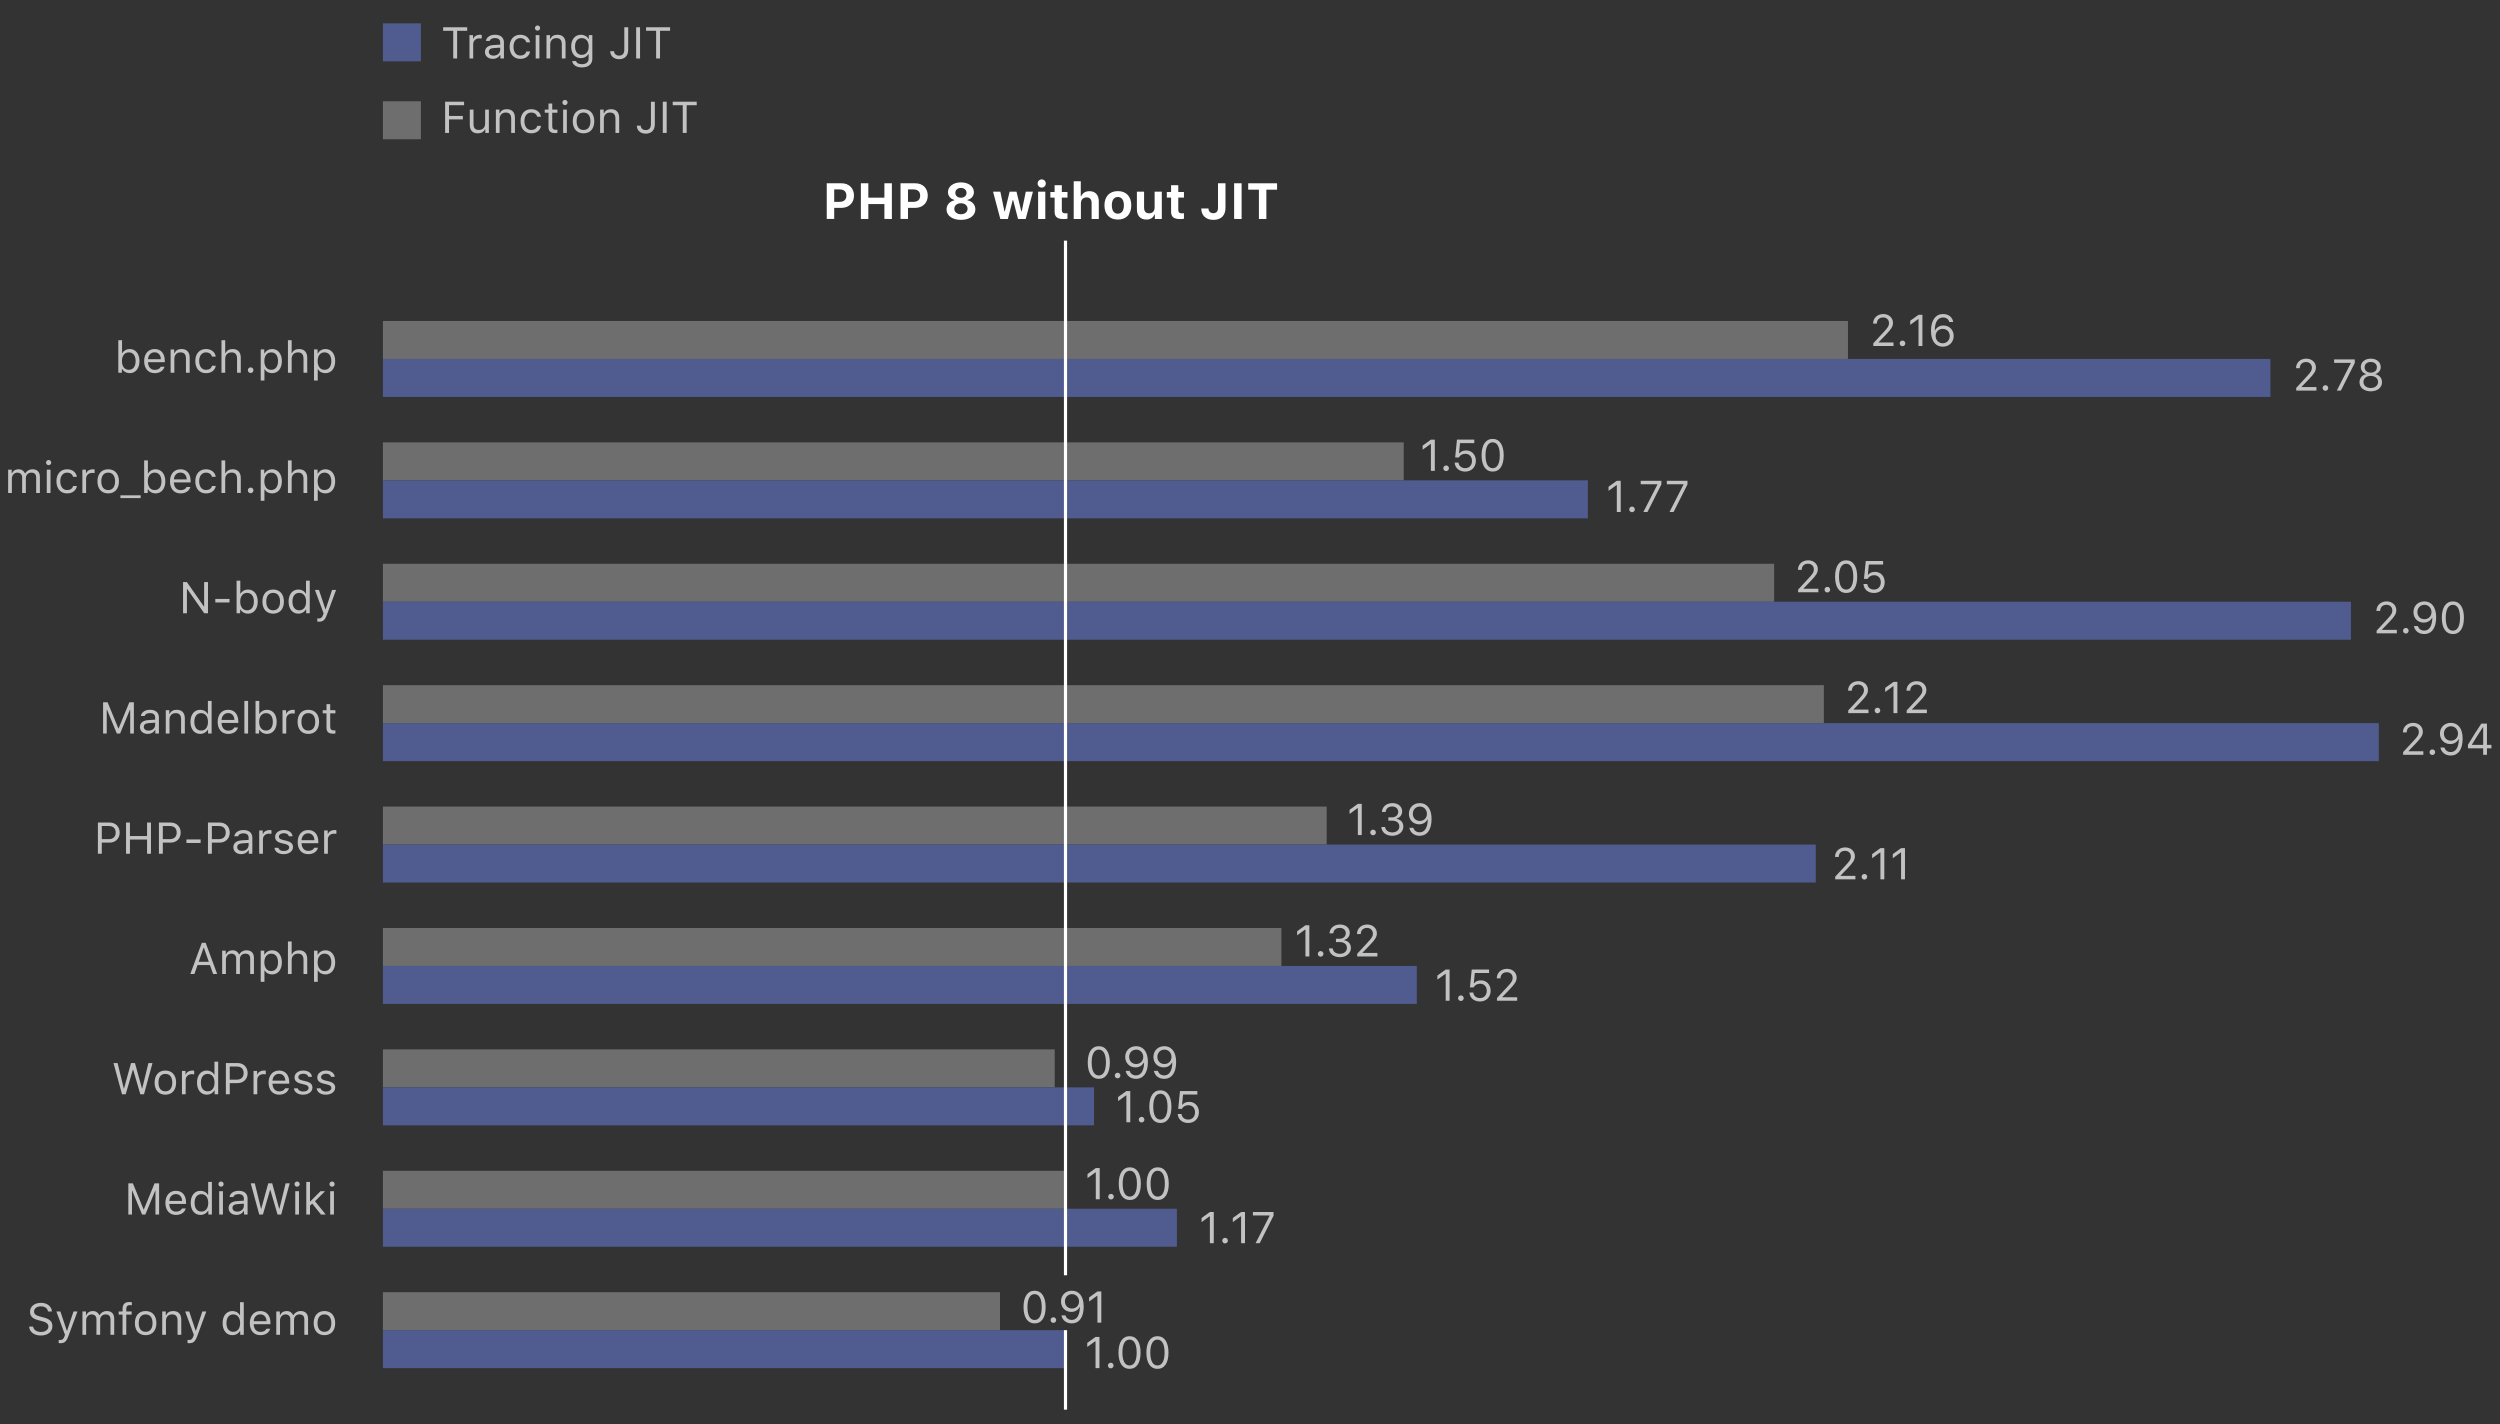 <?xml version="1.0" encoding="utf-8"?>
<!-- Generator: Adobe Illustrator 24.3.0, SVG Export Plug-In . SVG Version: 6.00 Build 0)  -->
<svg version="1.1" id="Слой_2_1_" xmlns="http://www.w3.org/2000/svg" xmlns:xlink="http://www.w3.org/1999/xlink" x="0px"
	 y="0px" viewBox="0 0 790 450" enable-background="new 0 0 790 450" xml:space="preserve">
<rect x="0" y="0" width="790" height="450" fill="#333333" stroke="none"/>
<rect x="120.999" y="101.427" opacity="0.6" fill="#979797" width="462.952" height="12"/>
<rect x="120.999" y="113.427" fill="#505C90" width="596.45" height="12"/>
<rect x="120.999" y="139.79" opacity="0.6" fill="#979797" width="322.576" height="12"/>
<rect x="120.999" y="151.79" fill="#505C90" width="380.763" height="12"/>
<rect x="120.999" y="178.153" opacity="0.6" fill="#979797" width="439.627" height="12"/>
<rect x="120.999" y="190.153" fill="#505C90" width="621.895" height="12"/>
<rect x="120.999" y="216.516" opacity="0.6" fill="#979797" width="455.335" height="12"/>
<rect x="120.999" y="228.516" fill="#505C90" width="630.695" height="12"/>
<rect x="120.999" y="254.879" opacity="0.6" fill="#979797" width="298.225" height="12"/>
<rect x="120.999" y="266.879" fill="#505C90" width="452.778" height="12"/>
<rect x="120.999" y="293.242" opacity="0.6" fill="#979797" width="283.924" height="12"/>
<rect x="120.999" y="305.242" fill="#505C90" width="326.71" height="12"/>
<rect x="120.999" y="331.605" opacity="0.6" fill="#979797" width="212.285" height="12"/>
<rect x="120.999" y="343.605" fill="#505C90" width="224.712" height="12"/>
<rect x="120.999" y="369.968" opacity="0.6" fill="#979797" width="215.7" height="12"/>
<rect x="120.999" y="381.968" fill="#505C90" width="250.895" height="12"/>
<rect x="120.999" y="408.332" opacity="0.6" fill="#979797" width="195.002" height="12"/>
<rect x="120.999" y="420.332" fill="#505C90" width="215.7" height="12"/>
<g opacity="0.7">
	<path fill="#ffffff" d="M38.618,116.614h-0.109v1.176h-1.121v-10.295h1.176v4.088h0.109
		c0.403-0.793,1.299-1.292,2.311-1.292c1.873,0,3.09,1.497,3.09,3.814
		c0,2.304-1.224,3.814-3.09,3.814C39.958,117.92,39.083,117.435,38.618,116.614z
		 M38.536,114.105c0,1.702,0.834,2.755,2.174,2.755c1.347,0,2.146-1.032,2.146-2.755
		s-0.8-2.755-2.146-2.755C39.37,111.351,38.536,112.403,38.536,114.105z"/>
	<path fill="#ffffff" d="M51.976,115.883c-0.342,1.258-1.49,2.037-3.104,2.037
		c-2.044,0-3.322-1.477-3.322-3.808c0-2.317,1.299-3.821,3.322-3.821
		c1.989,0,3.199,1.415,3.199,3.705v0.451h-5.298v0.055c0.062,1.456,0.875,2.379,2.126,2.379
		c0.95,0,1.593-0.349,1.9-0.998H51.976z M46.773,113.497h4.061
		c-0.027-1.306-0.807-2.167-1.976-2.167C47.683,111.33,46.862,112.191,46.773,113.497z"/>
	<path fill="#ffffff" d="M53.917,110.421h1.121v1.162h0.109c0.369-0.813,1.087-1.292,2.215-1.292
		c1.654,0,2.577,0.978,2.577,2.728v4.771h-1.176v-4.484c0-1.326-0.561-1.955-1.736-1.955
		s-1.935,0.786-1.935,2.078v4.361h-1.176V110.421z"/>
	<path fill="#ffffff" d="M66.994,112.677c-0.191-0.731-0.841-1.326-1.9-1.326
		c-1.326,0-2.16,1.06-2.16,2.728c0,1.702,0.848,2.782,2.16,2.782
		c0.991,0,1.682-0.458,1.9-1.292h1.189c-0.212,1.354-1.312,2.352-3.083,2.352
		c-2.064,0-3.384-1.497-3.384-3.842c0-2.297,1.312-3.787,3.377-3.787
		c1.791,0,2.885,1.073,3.09,2.386H66.994z"/>
	<path fill="#ffffff" d="M69.988,107.495h1.176v4.088h0.109c0.369-0.813,1.142-1.292,2.27-1.292
		c1.559,0,2.543,0.998,2.543,2.728v4.771h-1.176v-4.484c0-1.306-0.588-1.955-1.702-1.955
		c-1.319,0-2.044,0.834-2.044,2.078v4.361h-1.176V107.495z"/>
	<path fill="#ffffff" d="M78.314,116.97c0-0.492,0.403-0.889,0.889-0.889
		c0.492,0,0.889,0.396,0.889,0.889c0,0.485-0.396,0.889-0.889,0.889
		C78.718,117.858,78.314,117.455,78.314,116.97z"/>
	<path fill="#ffffff" d="M89.074,114.105c0,2.304-1.224,3.814-3.097,3.814
		c-1.053,0-1.9-0.458-2.304-1.237h-0.109v3.568h-1.176v-9.83h1.121v1.23h0.109
		c0.472-0.848,1.354-1.36,2.358-1.36C87.857,110.291,89.074,111.788,89.074,114.105z
		 M87.857,114.105c0-1.723-0.807-2.755-2.153-2.755c-1.333,0-2.174,1.06-2.174,2.755
		c0,1.688,0.841,2.755,2.167,2.755C87.051,116.86,87.857,115.828,87.857,114.105z"/>
	<path fill="#ffffff" d="M90.988,107.495h1.176v4.088h0.109c0.369-0.813,1.142-1.292,2.27-1.292
		c1.559,0,2.543,0.998,2.543,2.728v4.771h-1.176v-4.484c0-1.306-0.588-1.955-1.702-1.955
		c-1.319,0-2.044,0.834-2.044,2.078v4.361h-1.176V107.495z"/>
	<path fill="#ffffff" d="M105.918,114.105c0,2.304-1.224,3.814-3.097,3.814
		c-1.053,0-1.9-0.458-2.304-1.237h-0.109v3.568h-1.176v-9.83h1.121v1.23h0.109
		c0.472-0.848,1.354-1.36,2.358-1.36C104.701,110.291,105.918,111.788,105.918,114.105z
		 M104.701,114.105c0-1.723-0.807-2.755-2.153-2.755c-1.333,0-2.174,1.06-2.174,2.755
		c0,1.688,0.841,2.755,2.167,2.755C103.895,116.86,104.701,115.828,104.701,114.105z"/>
	<path fill="#ffffff" d="M2.572,148.421h1.121v1.162h0.109c0.335-0.82,1.073-1.292,2.058-1.292
		c0.998,0,1.695,0.526,2.037,1.292h0.109c0.396-0.779,1.237-1.292,2.256-1.292
		c1.504,0,2.345,0.861,2.345,2.406v5.093h-1.176v-4.819c0-1.087-0.513-1.62-1.552-1.62
		c-1.025,0-1.709,0.766-1.709,1.702v4.737H6.995v-5.004c0-0.875-0.608-1.436-1.538-1.436
		c-0.964,0-1.709,0.834-1.709,1.873v4.566H2.572V148.421z"/>
	<path fill="#ffffff" d="M14.549,146.179c0-0.451,0.369-0.82,0.82-0.82
		s0.82,0.369,0.82,0.82s-0.369,0.82-0.82,0.82S14.549,146.63,14.549,146.179z
		 M14.781,148.421h1.176v7.369H14.781V148.421z"/>
	<path fill="#ffffff" d="M23.107,150.677c-0.191-0.731-0.841-1.326-1.9-1.326
		c-1.326,0-2.16,1.06-2.16,2.728c0,1.702,0.848,2.782,2.16,2.782
		c0.991,0,1.682-0.458,1.9-1.292h1.189c-0.212,1.354-1.312,2.352-3.083,2.352
		c-2.064,0-3.384-1.497-3.384-3.842c0-2.297,1.312-3.787,3.377-3.787
		c1.791,0,2.885,1.073,3.09,2.386H23.107z"/>
	<path fill="#ffffff" d="M26.033,148.421h1.121v1.094h0.109c0.219-0.718,1.066-1.224,2.044-1.224
		c0.191,0,0.438,0.014,0.588,0.034v1.176c-0.096-0.027-0.52-0.068-0.752-0.068
		c-1.121,0-1.935,0.752-1.935,1.791v4.566h-1.176V148.421z"/>
	<path fill="#ffffff" d="M30.791,152.105c0-2.372,1.299-3.814,3.397-3.814s3.397,1.442,3.397,3.814
		c0,2.365-1.299,3.814-3.397,3.814S30.791,154.471,30.791,152.105z M36.369,152.105
		c0-1.75-0.786-2.755-2.181-2.755s-2.181,1.005-2.181,2.755
		c0,1.743,0.786,2.755,2.181,2.755S36.369,153.849,36.369,152.105z"/>
	<path fill="#ffffff" d="M38.051,157.396v-0.875h6.398v0.875H38.051z"/>
	<path fill="#ffffff" d="M46.787,154.614h-0.109v1.176h-1.121v-10.295h1.176v4.088h0.109
		c0.403-0.793,1.299-1.292,2.311-1.292c1.873,0,3.09,1.497,3.09,3.814
		c0,2.304-1.224,3.814-3.09,3.814C48.127,155.92,47.252,155.435,46.787,154.614z
		 M46.705,152.105c0,1.702,0.834,2.755,2.174,2.755c1.347,0,2.146-1.032,2.146-2.755
		s-0.8-2.755-2.146-2.755C47.539,149.351,46.705,150.403,46.705,152.105z"/>
	<path fill="#ffffff" d="M60.145,153.883c-0.342,1.258-1.49,2.037-3.104,2.037
		c-2.044,0-3.322-1.477-3.322-3.808c0-2.317,1.299-3.821,3.322-3.821
		c1.989,0,3.199,1.415,3.199,3.705v0.451h-5.298v0.055c0.062,1.456,0.875,2.379,2.126,2.379
		c0.95,0,1.593-0.349,1.9-0.998H60.145z M54.942,151.497h4.061
		c-0.027-1.306-0.807-2.167-1.976-2.167C55.852,149.33,55.031,150.191,54.942,151.497z"/>
	<path fill="#ffffff" d="M66.994,150.677c-0.191-0.731-0.841-1.326-1.9-1.326
		c-1.326,0-2.16,1.06-2.16,2.728c0,1.702,0.848,2.782,2.16,2.782
		c0.991,0,1.682-0.458,1.9-1.292h1.189c-0.212,1.354-1.312,2.352-3.083,2.352
		c-2.064,0-3.384-1.497-3.384-3.842c0-2.297,1.312-3.787,3.377-3.787
		c1.791,0,2.885,1.073,3.09,2.386H66.994z"/>
	<path fill="#ffffff" d="M69.988,145.495h1.176v4.088h0.109c0.369-0.813,1.142-1.292,2.27-1.292
		c1.559,0,2.543,0.998,2.543,2.728v4.771h-1.176v-4.484c0-1.306-0.588-1.955-1.702-1.955
		c-1.319,0-2.044,0.834-2.044,2.078v4.361h-1.176V145.495z"/>
	<path fill="#ffffff" d="M78.314,154.97c0-0.492,0.403-0.889,0.889-0.889
		c0.492,0,0.889,0.396,0.889,0.889c0,0.485-0.396,0.889-0.889,0.889
		C78.718,155.858,78.314,155.455,78.314,154.97z"/>
	<path fill="#ffffff" d="M89.074,152.105c0,2.304-1.224,3.814-3.097,3.814
		c-1.053,0-1.9-0.458-2.304-1.237h-0.109v3.568h-1.176v-9.83h1.121v1.23h0.109
		c0.472-0.848,1.354-1.36,2.358-1.36C87.857,148.291,89.074,149.788,89.074,152.105z
		 M87.857,152.105c0-1.723-0.807-2.755-2.153-2.755c-1.333,0-2.174,1.06-2.174,2.755
		c0,1.688,0.841,2.755,2.167,2.755C87.051,154.86,87.857,153.828,87.857,152.105z"/>
	<path fill="#ffffff" d="M90.988,145.495h1.176v4.088h0.109c0.369-0.813,1.142-1.292,2.27-1.292
		c1.559,0,2.543,0.998,2.543,2.728v4.771h-1.176v-4.484c0-1.306-0.588-1.955-1.702-1.955
		c-1.319,0-2.044,0.834-2.044,2.078v4.361h-1.176V145.495z"/>
	<path fill="#ffffff" d="M105.918,152.105c0,2.304-1.224,3.814-3.097,3.814
		c-1.053,0-1.9-0.458-2.304-1.237h-0.109v3.568h-1.176v-9.83h1.121v1.23h0.109
		c0.472-0.848,1.354-1.36,2.358-1.36C104.701,148.291,105.918,149.788,105.918,152.105z
		 M104.701,152.105c0-1.723-0.807-2.755-2.153-2.755c-1.333,0-2.174,1.06-2.174,2.755
		c0,1.688,0.841,2.755,2.167,2.755C103.895,154.86,104.701,153.828,104.701,152.105z"/>
	<path fill="#ffffff" d="M57.848,193.79v-9.864h1.196l5.353,7.677h0.109v-7.677h1.217v9.864
		h-1.196l-5.353-7.649h-0.109v7.649H57.848z"/>
	<path fill="#ffffff" d="M68.04,190.379v-1.114h4.484v1.114H68.04z"/>
	<path fill="#ffffff" d="M75.99,192.614h-0.109v1.176h-1.121v-10.295h1.176v4.088h0.109
		c0.403-0.793,1.299-1.292,2.311-1.292c1.873,0,3.09,1.497,3.09,3.814
		c0,2.304-1.224,3.814-3.09,3.814C77.33,193.92,76.455,193.435,75.99,192.614z
		 M75.908,190.105c0,1.702,0.834,2.755,2.174,2.755c1.347,0,2.146-1.032,2.146-2.755
		s-0.8-2.755-2.146-2.755C76.742,187.351,75.908,188.403,75.908,190.105z"/>
	<path fill="#ffffff" d="M82.922,190.105c0-2.372,1.299-3.814,3.397-3.814s3.397,1.442,3.397,3.814
		c0,2.365-1.299,3.814-3.397,3.814S82.922,192.471,82.922,190.105z M88.5,190.105
		c0-1.75-0.786-2.755-2.181-2.755s-2.181,1.005-2.181,2.755
		c0,1.743,0.786,2.755,2.181,2.755S88.5,191.849,88.5,190.105z"/>
	<path fill="#ffffff" d="M91.193,190.105c0-2.311,1.224-3.814,3.097-3.814
		c1.025,0,1.894,0.485,2.311,1.292h0.103v-4.088h1.176v10.295h-1.121v-1.176h-0.109
		c-0.465,0.82-1.34,1.306-2.358,1.306C92.403,193.92,91.193,192.423,91.193,190.105z
		 M92.41,190.105c0,1.723,0.807,2.755,2.153,2.755c1.34,0,2.167-1.053,2.167-2.755
		c0-1.688-0.834-2.755-2.167-2.755C93.224,187.351,92.41,188.39,92.41,190.105z"/>
	<path fill="#ffffff" d="M100.265,196.415v-1.005c0.144,0.027,0.328,0.034,0.492,0.034
		c0.677,0,1.046-0.321,1.354-1.21l0.137-0.438l-2.728-7.376h1.271l2.023,6.063h0.109
		l2.017-6.063h1.251l-2.878,7.82c-0.629,1.709-1.217,2.215-2.522,2.215
		C100.634,196.456,100.429,196.442,100.265,196.415z"/>
	<path fill="#ffffff" d="M41.147,231.789v-7.533H41.065l-3.11,7.533h-1.039l-3.11-7.533h-0.082
		v7.533h-1.148v-9.864h1.429l3.377,8.23h0.109l3.377-8.23h1.429v9.864H41.147z"/>
	<path fill="#ffffff" d="M44.224,229.725c0-1.319,0.971-2.078,2.687-2.181l2.126-0.13v-0.67
		c0-0.909-0.567-1.408-1.668-1.408c-0.882,0-1.497,0.335-1.661,0.916h-1.189
		c0.157-1.182,1.319-1.961,2.892-1.961c1.798,0,2.803,0.923,2.803,2.454v5.045H49.091
		v-1.087h-0.109c-0.479,0.786-1.285,1.217-2.27,1.217
		C45.283,231.919,44.224,231.071,44.224,229.725z M49.036,229.041v-0.677l-1.982,0.13
		c-1.121,0.075-1.613,0.465-1.613,1.203c0,0.752,0.636,1.189,1.49,1.189
		C48.141,230.887,49.036,230.094,49.036,229.041z"/>
	<path fill="#ffffff" d="M52.386,224.42h1.121v1.162h0.109c0.369-0.813,1.087-1.292,2.215-1.292
		c1.654,0,2.577,0.978,2.577,2.727v4.771h-1.176v-4.484c0-1.326-0.561-1.955-1.736-1.955
		s-1.935,0.786-1.935,2.078v4.361h-1.176V224.42z"/>
	<path fill="#ffffff" d="M60.186,228.104c0-2.31,1.224-3.814,3.097-3.814
		c1.025,0,1.894,0.485,2.311,1.292h0.103v-4.088h1.176v10.294H65.75v-1.176h-0.109
		c-0.465,0.82-1.34,1.306-2.358,1.306C61.396,231.919,60.186,230.422,60.186,228.104z
		 M61.402,228.104c0,1.723,0.807,2.755,2.153,2.755c1.34,0,2.167-1.053,2.167-2.755
		c0-1.688-0.834-2.754-2.167-2.754C62.216,225.35,61.402,226.389,61.402,228.104z"/>
	<path fill="#ffffff" d="M75.211,229.882c-0.342,1.258-1.49,2.037-3.104,2.037
		c-2.044,0-3.322-1.477-3.322-3.808c0-2.317,1.299-3.821,3.322-3.821
		c1.989,0,3.199,1.415,3.199,3.705v0.451h-5.298v0.055c0.062,1.456,0.875,2.379,2.126,2.379
		c0.95,0,1.593-0.349,1.9-0.998H75.211z M70.009,227.496h4.061
		c-0.027-1.306-0.807-2.167-1.976-2.167C70.918,225.33,70.098,226.19,70.009,227.496z"/>
	<path fill="#ffffff" d="M77.221,221.495h1.176v10.294h-1.176V221.495z"/>
	<path fill="#ffffff" d="M81.979,230.613h-0.109v1.176h-1.121v-10.294h1.176v4.088h0.109
		c0.403-0.793,1.299-1.292,2.311-1.292c1.873,0,3.09,1.497,3.09,3.814
		c0,2.304-1.224,3.814-3.09,3.814C83.318,231.919,82.443,231.434,81.979,230.613z
		 M81.896,228.104c0,1.702,0.834,2.755,2.174,2.755c1.347,0,2.146-1.032,2.146-2.755
		s-0.8-2.754-2.146-2.754C82.73,225.35,81.896,226.402,81.896,228.104z"/>
	<path fill="#ffffff" d="M89.279,224.42h1.121v1.094h0.109c0.219-0.718,1.066-1.224,2.044-1.224
		c0.191,0,0.438,0.014,0.588,0.034v1.176c-0.096-0.027-0.52-0.068-0.752-0.068
		c-1.121,0-1.935,0.751-1.935,1.791v4.566h-1.176V224.42z"/>
	<path fill="#ffffff" d="M94.037,228.104c0-2.372,1.299-3.814,3.397-3.814
		s3.397,1.442,3.397,3.814c0,2.365-1.299,3.814-3.397,3.814S94.037,230.47,94.037,228.104z
		 M99.615,228.104c0-1.75-0.786-2.754-2.181-2.754s-2.181,1.004-2.181,2.754
		c0,1.743,0.786,2.755,2.181,2.755S99.615,229.848,99.615,228.104z"/>
	<path fill="#ffffff" d="M104.346,222.513v1.907h1.641v0.984h-1.641v4.169
		c0,0.868,0.328,1.237,1.094,1.237c0.212,0,0.328-0.007,0.547-0.027v0.991
		c-0.232,0.041-0.458,0.068-0.69,0.068c-1.518,0-2.126-0.561-2.126-1.969v-4.47h-1.189
		v-0.984h1.189v-1.907H104.346z"/>
	<path fill="#ffffff" d="M34.66,259.925c1.866,0,3.158,1.312,3.158,3.192
		c0,1.846-1.319,3.151-3.172,3.151h-2.481v3.521H30.935v-9.864H34.66z M32.165,265.175
		h2.174c1.401,0,2.215-0.752,2.215-2.058c0-1.354-0.786-2.099-2.215-2.099h-2.174V265.175z"
		/>
	<path fill="#ffffff" d="M46.473,269.789v-4.491h-5.414v4.491h-1.23v-9.864h1.23v4.266h5.414
		v-4.266h1.23v9.864H46.473z"/>
	<path fill="#ffffff" d="M53.944,259.925c1.866,0,3.158,1.312,3.158,3.192
		c0,1.846-1.319,3.151-3.172,3.151h-2.481v3.521H50.219v-9.864H53.944z M51.449,265.175
		h2.174c1.401,0,2.215-0.752,2.215-2.058c0-1.354-0.786-2.099-2.215-2.099h-2.174V265.175z"
		/>
	<path fill="#ffffff" d="M58.914,266.378v-1.114h4.484v1.114H58.914z"/>
	<path fill="#ffffff" d="M69.441,259.925c1.866,0,3.158,1.312,3.158,3.192
		c0,1.846-1.319,3.151-3.172,3.151h-2.481v3.521H65.716v-9.864H69.441z M66.946,265.175
		h2.174c1.401,0,2.215-0.752,2.215-2.058c0-1.354-0.786-2.099-2.215-2.099h-2.174V265.175z"
		/>
	<path fill="#ffffff" d="M73.748,267.725c0-1.319,0.971-2.078,2.687-2.181l2.126-0.13v-0.67
		c0-0.909-0.567-1.408-1.668-1.408c-0.882,0-1.497,0.335-1.661,0.916h-1.189
		c0.157-1.183,1.319-1.962,2.892-1.962c1.798,0,2.803,0.923,2.803,2.454v5.045h-1.121
		v-1.087h-0.109c-0.479,0.786-1.285,1.217-2.27,1.217
		C74.808,269.919,73.748,269.071,73.748,267.725z M78.561,267.041v-0.677l-1.982,0.13
		c-1.121,0.075-1.613,0.465-1.613,1.203c0,0.752,0.636,1.189,1.49,1.189
		C77.665,268.887,78.561,268.094,78.561,267.041z"/>
	<path fill="#ffffff" d="M81.91,262.42h1.121v1.094h0.109c0.219-0.718,1.066-1.224,2.044-1.224
		c0.191,0,0.438,0.014,0.588,0.034V263.5c-0.096-0.027-0.52-0.068-0.752-0.068
		c-1.121,0-1.935,0.752-1.935,1.791v4.566h-1.176V262.42z"/>
	<path fill="#ffffff" d="M89.683,262.29c1.545,0,2.618,0.766,2.775,1.976h-1.162
		c-0.157-0.588-0.731-0.978-1.62-0.978c-0.875,0-1.559,0.444-1.559,1.101
		c0,0.506,0.41,0.82,1.278,1.032l1.135,0.273c1.388,0.335,2.058,0.937,2.058,1.996
		c0,1.319-1.278,2.229-2.953,2.229c-1.641,0-2.769-0.786-2.898-2.01h1.21
		c0.198,0.622,0.786,1.019,1.729,1.019c0.991,0,1.702-0.472,1.702-1.148
		c0-0.506-0.383-0.848-1.169-1.039l-1.265-0.308c-1.381-0.335-2.01-0.93-2.01-1.996
		C86.935,263.213,88.117,262.29,89.683,262.29z"/>
	<path fill="#ffffff" d="M100.49,267.882c-0.342,1.258-1.49,2.037-3.104,2.037
		c-2.044,0-3.322-1.477-3.322-3.808c0-2.317,1.299-3.821,3.322-3.821
		c1.989,0,3.199,1.415,3.199,3.705v0.451h-5.298v0.055c0.062,1.456,0.875,2.379,2.126,2.379
		c0.95,0,1.593-0.349,1.9-0.998H100.49z M95.288,265.496h4.061
		c-0.027-1.306-0.807-2.167-1.976-2.167C96.197,263.329,95.377,264.19,95.288,265.496z"/>
	<path fill="#ffffff" d="M102.432,262.42h1.121v1.094h0.109c0.219-0.718,1.066-1.224,2.044-1.224
		c0.191,0,0.438,0.014,0.588,0.034V263.5c-0.096-0.027-0.52-0.068-0.752-0.068
		c-1.121,0-1.935,0.752-1.935,1.791v4.566h-1.176V262.42z"/>
	<path fill="#ffffff" d="M66.345,304.966h-3.924l-0.991,2.823h-1.292l3.637-9.864h1.217
		l3.637,9.864h-1.292L66.345,304.966z M62.783,303.92h3.199l-1.545-4.402h-0.109
		L62.783,303.92z"/>
	<path fill="#ffffff" d="M70.207,300.42h1.121v1.162H71.438c0.335-0.82,1.073-1.292,2.058-1.292
		c0.998,0,1.695,0.526,2.037,1.292h0.109c0.396-0.779,1.237-1.292,2.256-1.292
		c1.504,0,2.345,0.861,2.345,2.406v5.093h-1.176v-4.819c0-1.087-0.513-1.62-1.552-1.62
		c-1.025,0-1.709,0.766-1.709,1.702v4.737h-1.176v-5.004c0-0.875-0.608-1.436-1.538-1.436
		c-0.964,0-1.709,0.834-1.709,1.873v4.566h-1.176V300.42z"/>
	<path fill="#ffffff" d="M89.074,304.104c0,2.304-1.224,3.814-3.097,3.814
		c-1.053,0-1.9-0.458-2.304-1.237h-0.109V310.25h-1.176v-9.83h1.121v1.23h0.109
		c0.472-0.848,1.354-1.36,2.358-1.36C87.857,300.29,89.074,301.787,89.074,304.104z
		 M87.857,304.104c0-1.723-0.807-2.755-2.153-2.755c-1.333,0-2.174,1.06-2.174,2.755
		c0,1.688,0.841,2.755,2.167,2.755C87.051,306.859,87.857,305.827,87.857,304.104z"/>
	<path fill="#ffffff" d="M90.988,297.494h1.176v4.088h0.109c0.369-0.813,1.142-1.292,2.27-1.292
		c1.559,0,2.543,0.998,2.543,2.728v4.771h-1.176v-4.484c0-1.306-0.588-1.955-1.702-1.955
		c-1.319,0-2.044,0.834-2.044,2.078v4.361h-1.176V297.494z"/>
	<path fill="#ffffff" d="M105.918,304.104c0,2.304-1.224,3.814-3.097,3.814
		c-1.053,0-1.9-0.458-2.304-1.237h-0.109V310.25h-1.176v-9.83h1.121v1.23h0.109
		c0.472-0.848,1.354-1.36,2.358-1.36C104.701,300.29,105.918,301.787,105.918,304.104z
		 M104.701,304.104c0-1.723-0.807-2.755-2.153-2.755c-1.333,0-2.174,1.06-2.174,2.755
		c0,1.688,0.841,2.755,2.167,2.755C103.895,306.859,104.701,305.827,104.701,304.104z"/>
	<path fill="#ffffff" d="M39.719,345.789h-1.162l-2.687-9.864h1.285l1.962,8.019h0.082l2.208-8.019
		h1.244l2.208,8.019h0.082l1.962-8.019h1.285l-2.687,9.864h-1.162l-2.27-7.786h-0.082
		L39.719,345.789z"/>
	<path fill="#ffffff" d="M48.858,342.104c0-2.372,1.299-3.814,3.397-3.814s3.397,1.442,3.397,3.814
		c0,2.365-1.299,3.814-3.397,3.814S48.858,344.47,48.858,342.104z M54.437,342.104
		c0-1.75-0.786-2.755-2.181-2.755s-2.181,1.005-2.181,2.755
		c0,1.743,0.786,2.755,2.181,2.755S54.437,343.848,54.437,342.104z"/>
	<path fill="#ffffff" d="M57.499,338.42h1.121v1.094h0.109c0.219-0.718,1.066-1.224,2.044-1.224
		c0.191,0,0.438,0.014,0.588,0.034V339.5c-0.096-0.027-0.52-0.068-0.752-0.068
		c-1.121,0-1.935,0.752-1.935,1.791v4.566h-1.176V338.42z"/>
	<path fill="#ffffff" d="M62.257,342.104c0-2.311,1.224-3.814,3.097-3.814
		c1.025,0,1.894,0.485,2.311,1.292h0.103v-4.088h1.176v10.295h-1.121v-1.176h-0.109
		c-0.465,0.82-1.34,1.306-2.358,1.306C63.467,345.919,62.257,344.422,62.257,342.104z
		 M63.474,342.104c0,1.723,0.807,2.755,2.153,2.755c1.34,0,2.167-1.053,2.167-2.755
		c0-1.688-0.834-2.755-2.167-2.755C64.287,339.35,63.474,340.389,63.474,342.104z"/>
	<path fill="#ffffff" d="M75.102,335.925c1.866,0,3.158,1.312,3.158,3.192
		c0,1.846-1.319,3.151-3.172,3.151h-2.481v3.521h-1.23v-9.864H75.102z M72.606,341.175
		h2.174c1.401,0,2.215-0.752,2.215-2.058c0-1.354-0.786-2.099-2.215-2.099h-2.174V341.175z"
		/>
	<path fill="#ffffff" d="M80.119,338.42h1.121v1.094h0.109c0.219-0.718,1.066-1.224,2.044-1.224
		c0.191,0,0.438,0.014,0.588,0.034V339.5c-0.096-0.027-0.52-0.068-0.752-0.068
		c-1.121,0-1.935,0.752-1.935,1.791v4.566h-1.176V338.42z"/>
	<path fill="#ffffff" d="M91.303,343.882c-0.342,1.258-1.49,2.037-3.104,2.037
		c-2.044,0-3.322-1.477-3.322-3.808c0-2.317,1.299-3.821,3.322-3.821
		c1.989,0,3.199,1.415,3.199,3.705v0.451h-5.298v0.055c0.062,1.456,0.875,2.379,2.126,2.379
		c0.95,0,1.593-0.349,1.9-0.998H91.303z M86.101,341.496h4.061
		c-0.027-1.306-0.807-2.167-1.976-2.167C87.01,339.329,86.189,340.19,86.101,341.496z"/>
	<path fill="#ffffff" d="M95.821,338.29c1.545,0,2.618,0.766,2.775,1.976H97.435
		c-0.157-0.588-0.731-0.978-1.62-0.978c-0.875,0-1.559,0.444-1.559,1.101
		c0,0.506,0.41,0.82,1.278,1.032l1.135,0.273c1.388,0.335,2.058,0.937,2.058,1.996
		c0,1.319-1.278,2.229-2.953,2.229c-1.641,0-2.769-0.786-2.898-2.01h1.21
		c0.198,0.622,0.786,1.019,1.729,1.019c0.991,0,1.702-0.472,1.702-1.148
		c0-0.506-0.383-0.848-1.169-1.039l-1.265-0.308c-1.381-0.335-2.01-0.93-2.01-1.996
		C93.073,339.213,94.256,338.29,95.821,338.29z"/>
	<path fill="#ffffff" d="M103.013,338.29c1.545,0,2.618,0.766,2.775,1.976h-1.162
		c-0.157-0.588-0.731-0.978-1.62-0.978c-0.875,0-1.559,0.444-1.559,1.101
		c0,0.506,0.41,0.82,1.278,1.032l1.135,0.273c1.388,0.335,2.058,0.937,2.058,1.996
		c0,1.319-1.278,2.229-2.953,2.229c-1.641,0-2.769-0.786-2.898-2.01h1.21
		c0.198,0.622,0.786,1.019,1.729,1.019c0.991,0,1.702-0.472,1.702-1.148
		c0-0.506-0.383-0.848-1.169-1.039l-1.265-0.308c-1.381-0.335-2.01-0.93-2.01-1.996
		C100.265,339.213,101.447,338.29,103.013,338.29z"/>
	<path fill="#ffffff" d="M49.125,383.789v-7.533h-0.082l-3.11,7.533h-1.039l-3.11-7.533h-0.082
		v7.533h-1.148v-9.864h1.429l3.377,8.23h0.109l3.377-8.23h1.429v9.864H49.125z"/>
	<path fill="#ffffff" d="M58.695,381.882c-0.342,1.258-1.49,2.037-3.104,2.037
		c-2.044,0-3.322-1.477-3.322-3.808c0-2.317,1.299-3.821,3.322-3.821
		c1.989,0,3.199,1.415,3.199,3.705v0.451h-5.298v0.055c0.062,1.456,0.875,2.379,2.126,2.379
		c0.95,0,1.593-0.349,1.9-0.998H58.695z M53.493,379.496h4.061
		c-0.027-1.306-0.807-2.167-1.976-2.167C54.402,377.329,53.582,378.19,53.493,379.496z"/>
	<path fill="#ffffff" d="M60.268,380.104c0-2.311,1.224-3.814,3.097-3.814
		c1.025,0,1.894,0.485,2.311,1.292h0.103v-4.088h1.176v10.295h-1.121v-1.176h-0.109
		c-0.465,0.82-1.34,1.306-2.358,1.306C61.478,383.919,60.268,382.422,60.268,380.104z
		 M61.484,380.104c0,1.723,0.807,2.755,2.153,2.755c1.34,0,2.167-1.053,2.167-2.755
		c0-1.688-0.834-2.755-2.167-2.755C62.298,377.35,61.484,378.389,61.484,380.104z"/>
	<path fill="#ffffff" d="M69.031,374.178c0-0.451,0.369-0.82,0.82-0.82s0.82,0.369,0.82,0.82
		s-0.369,0.82-0.82,0.82S69.031,374.629,69.031,374.178z M69.264,376.42h1.176v7.369
		h-1.176V376.42z"/>
	<path fill="#ffffff" d="M72.244,381.725c0-1.319,0.971-2.078,2.687-2.181l2.126-0.13v-0.67
		c0-0.909-0.567-1.408-1.668-1.408c-0.882,0-1.497,0.335-1.661,0.916h-1.189
		c0.157-1.183,1.319-1.962,2.892-1.962c1.798,0,2.803,0.923,2.803,2.454v5.045h-1.121
		v-1.087h-0.109c-0.479,0.786-1.285,1.217-2.27,1.217
		C73.304,383.919,72.244,383.071,72.244,381.725z M77.057,381.041v-0.677l-1.982,0.13
		c-1.121,0.075-1.613,0.465-1.613,1.203c0,0.752,0.636,1.189,1.49,1.189
		C76.161,382.887,77.057,382.094,77.057,381.041z"/>
	<path fill="#ffffff" d="M83.079,383.789h-1.162l-2.687-9.864h1.285l1.962,8.019h0.082
		l2.208-8.019h1.244l2.208,8.019h0.082l1.962-8.019h1.285l-2.687,9.864h-1.162
		l-2.27-7.786h-0.082L83.079,383.789z"/>
	<path fill="#ffffff" d="M93.066,374.178c0-0.451,0.369-0.82,0.82-0.82
		s0.82,0.369,0.82,0.82s-0.369,0.82-0.82,0.82S93.066,374.629,93.066,374.178z
		 M93.299,376.42h1.176v7.369h-1.176V376.42z"/>
	<path fill="#ffffff" d="M101.27,376.42h1.442l-3.172,3.158l3.384,4.211h-1.497l-2.762-3.452
		l-0.704,0.656v2.796h-1.176v-10.295h1.176v6.146h0.109L101.27,376.42z"/>
	<path fill="#ffffff" d="M104.113,374.178c0-0.451,0.369-0.82,0.82-0.82
		s0.82,0.369,0.82,0.82s-0.369,0.82-0.82,0.82S104.113,374.629,104.113,374.178z
		 M104.346,376.42h1.176v7.369h-1.176V376.42z"/>
	<path fill="#ffffff" d="M10.454,419.212c0.15,1.032,1.135,1.688,2.536,1.688
		c1.326,0,2.304-0.718,2.304-1.695c0-0.841-0.615-1.374-1.976-1.716l-1.265-0.328
		c-1.784-0.451-2.557-1.258-2.557-2.659c0-1.675,1.401-2.81,3.486-2.81
		c1.907,0,3.329,1.135,3.432,2.728h-1.237c-0.171-1.012-1.005-1.613-2.235-1.613
		c-1.312,0-2.181,0.656-2.181,1.654c0,0.772,0.54,1.217,1.9,1.565l1.032,0.273
		c2.044,0.513,2.864,1.306,2.864,2.755c0,1.812-1.429,2.967-3.685,2.967
		c-2.092,0-3.534-1.107-3.664-2.81H10.454z"/>
	<path fill="#ffffff" d="M18.555,424.414v-1.005c0.144,0.027,0.328,0.034,0.492,0.034
		c0.677,0,1.046-0.321,1.354-1.21l0.137-0.438l-2.728-7.376h1.271l2.023,6.063h0.109
		l2.017-6.063h1.251l-2.878,7.82c-0.629,1.709-1.217,2.215-2.522,2.215
		C18.924,424.455,18.719,424.441,18.555,424.414z"/>
	<path fill="#ffffff" d="M26.054,414.42h1.121v1.162h0.109c0.335-0.82,1.073-1.292,2.058-1.292
		c0.998,0,1.695,0.526,2.037,1.292h0.109c0.396-0.779,1.237-1.292,2.256-1.292
		c1.504,0,2.345,0.861,2.345,2.406v5.093h-1.176v-4.819c0-1.087-0.513-1.62-1.552-1.62
		c-1.025,0-1.709,0.766-1.709,1.702v4.737h-1.176v-5.004c0-0.875-0.608-1.436-1.538-1.436
		c-0.964,0-1.709,0.834-1.709,1.873v4.566h-1.176V414.42z"/>
	<path fill="#ffffff" d="M38.728,415.404h-1.224v-0.984h1.224v-0.82
		c0-1.47,0.738-2.174,2.14-2.174c0.287,0,0.547,0.021,0.793,0.068v0.957
		c-0.144-0.027-0.342-0.034-0.554-0.034c-0.848,0-1.203,0.41-1.203,1.217v0.786h1.688
		v0.984H39.903v6.385h-1.176V415.404z"/>
	<path fill="#ffffff" d="M42.624,418.104c0-2.372,1.299-3.814,3.397-3.814s3.397,1.442,3.397,3.814
		c0,2.365-1.299,3.814-3.397,3.814S42.624,420.47,42.624,418.104z M48.202,418.104
		c0-1.75-0.786-2.755-2.181-2.755s-2.181,1.005-2.181,2.755
		c0,1.743,0.786,2.755,2.181,2.755S48.202,419.848,48.202,418.104z"/>
	<path fill="#ffffff" d="M51.265,414.42h1.121v1.162h0.109c0.369-0.813,1.087-1.292,2.215-1.292
		c1.654,0,2.577,0.978,2.577,2.728v4.771h-1.176v-4.484c0-1.326-0.561-1.955-1.736-1.955
		s-1.935,0.786-1.935,2.078v4.361h-1.176V414.42z"/>
	<path fill="#ffffff" d="M59.263,424.414v-1.005c0.144,0.027,0.328,0.034,0.492,0.034
		c0.677,0,1.046-0.321,1.354-1.21l0.137-0.438l-2.728-7.376h1.271l2.023,6.063h0.109
		l2.017-6.063h1.251l-2.878,7.82c-0.629,1.709-1.217,2.215-2.522,2.215
		C59.632,424.455,59.427,424.441,59.263,424.414z"/>
	<path fill="#ffffff" d="M70.344,418.104c0-2.311,1.224-3.814,3.097-3.814
		c1.025,0,1.894,0.485,2.311,1.292h0.103v-4.088h1.176v10.295h-1.121v-1.176h-0.109
		c-0.465,0.82-1.34,1.306-2.358,1.306C71.554,421.919,70.344,420.422,70.344,418.104z
		 M71.561,418.104c0,1.723,0.807,2.755,2.153,2.755c1.34,0,2.167-1.053,2.167-2.755
		c0-1.688-0.834-2.755-2.167-2.755C72.374,415.35,71.561,416.389,71.561,418.104z"/>
	<path fill="#ffffff" d="M85.369,419.882c-0.342,1.258-1.49,2.037-3.104,2.037
		c-2.044,0-3.322-1.477-3.322-3.808c0-2.317,1.299-3.821,3.322-3.821
		c1.989,0,3.199,1.415,3.199,3.705v0.451h-5.298v0.055c0.062,1.456,0.875,2.379,2.126,2.379
		c0.95,0,1.593-0.349,1.9-0.998H85.369z M80.167,417.496h4.061
		c-0.027-1.306-0.807-2.167-1.976-2.167C81.076,415.329,80.256,416.19,80.167,417.496z"/>
	<path fill="#ffffff" d="M87.311,414.42h1.121v1.162h0.109c0.335-0.82,1.073-1.292,2.058-1.292
		c0.998,0,1.695,0.526,2.037,1.292h0.109c0.396-0.779,1.237-1.292,2.256-1.292
		c1.504,0,2.345,0.861,2.345,2.406v5.093h-1.176v-4.819c0-1.087-0.513-1.62-1.552-1.62
		c-1.025,0-1.709,0.766-1.709,1.702v4.737h-1.176v-5.004c0-0.875-0.608-1.436-1.538-1.436
		c-0.964,0-1.709,0.834-1.709,1.873v4.566h-1.176V414.42z"/>
	<path fill="#ffffff" d="M99.123,418.104c0-2.372,1.299-3.814,3.397-3.814s3.397,1.442,3.397,3.814
		c0,2.365-1.299,3.814-3.397,3.814S99.123,420.47,99.123,418.104z M104.701,418.104
		c0-1.75-0.786-2.755-2.181-2.755s-2.181,1.005-2.181,2.755
		c0,1.743,0.786,2.755,2.181,2.755S104.701,419.848,104.701,418.104z"/>
</g>
<g opacity="0.7">
	<path fill="#ffffff" d="M595.14,99.236c1.723,0,3.042,1.169,3.042,2.769
		c0,1.135-0.492,1.955-2.27,3.794l-2.242,2.317v0.109h4.676v1.107h-6.385v-0.848
		l3.336-3.609c1.258-1.36,1.627-1.873,1.627-2.741c0-1.046-0.704-1.825-1.866-1.825
		c-1.183,0-1.969,0.772-1.969,1.941h-1.189C591.899,100.494,593.253,99.236,595.14,99.236z"/>
	<path fill="#ffffff" d="M600.301,108.512c0-0.492,0.403-0.889,0.889-0.889
		c0.492,0,0.889,0.396,0.889,0.889c0,0.485-0.396,0.889-0.889,0.889
		C600.704,109.401,600.301,108.998,600.301,108.512z"/>
	<path fill="#ffffff" d="M606.248,100.835h-0.109l-2.509,1.818v-1.299l2.625-1.887h1.224v9.864
		h-1.23V100.835z"/>
	<path fill="#ffffff" d="M610.192,104.568c0-3.391,1.463-5.332,3.794-5.332
		c1.798,0,2.98,0.991,3.233,2.522h-1.265c-0.205-0.916-0.93-1.429-1.928-1.429
		c-1.641,0-2.598,1.367-2.639,4.047h0.109c0.485-0.957,1.449-1.518,2.625-1.518
		c1.88,0,3.24,1.388,3.24,3.302c0,1.982-1.436,3.397-3.459,3.397
		C611.758,109.558,610.192,107.89,610.192,104.568z M616.119,106.202
		c0-1.347-0.909-2.276-2.215-2.276s-2.242,0.93-2.242,2.235
		c0,1.319,0.964,2.317,2.229,2.317S616.119,107.494,616.119,106.202z"/>
</g>
<g opacity="0.7">
	<path fill="#ffffff" d="M728.786,113.33c1.723,0,3.042,1.169,3.042,2.769
		c0,1.135-0.492,1.955-2.27,3.794l-2.242,2.317v0.109h4.676v1.107h-6.385v-0.848
		l3.336-3.609c1.258-1.36,1.627-1.873,1.627-2.741c0-1.046-0.704-1.825-1.866-1.825
		c-1.183,0-1.969,0.772-1.969,1.941h-1.189C725.546,114.588,726.899,113.33,728.786,113.33z"/>
	<path fill="#ffffff" d="M733.947,122.606c0-0.492,0.403-0.889,0.889-0.889
		c0.492,0,0.889,0.396,0.889,0.889c0,0.485-0.396,0.889-0.889,0.889
		C734.351,123.495,733.947,123.092,733.947,122.606z"/>
	<path fill="#ffffff" d="M742.854,114.759v-0.096h-5.277V113.562h6.528v1.142l-4.389,8.723h-1.292
		L742.854,114.759z"/>
	<path fill="#ffffff" d="M745.603,120.788c0-1.285,0.813-2.283,2.051-2.516v-0.109
		c-1.005-0.273-1.647-1.128-1.647-2.201c0-1.538,1.306-2.632,3.151-2.632
		s3.151,1.094,3.151,2.632c0,1.08-0.629,1.921-1.647,2.201v0.109
		c1.237,0.232,2.051,1.23,2.051,2.516c0,1.688-1.463,2.871-3.555,2.871
		S745.603,122.477,745.603,120.788z M751.468,120.699c0-1.128-0.943-1.907-2.311-1.907
		s-2.311,0.779-2.311,1.907s0.943,1.907,2.311,1.907S751.468,121.827,751.468,120.699z
		 M751.099,116.078c0-1.019-0.772-1.695-1.941-1.695s-1.941,0.677-1.941,1.695
		c0,1.005,0.779,1.675,1.941,1.675S751.099,117.083,751.099,116.078z"/>
</g>
<g opacity="0.7">
	<path fill="#ffffff" d="M143.223,18.48V9.724h-3.179V8.616h7.588v1.107h-3.179v8.757H143.223z"/>
	<path fill="#ffffff" d="M148.356,11.111h1.121v1.094h0.109c0.219-0.718,1.066-1.224,2.044-1.224
		c0.191,0,0.438,0.014,0.588,0.034v1.176c-0.096-0.027-0.52-0.068-0.752-0.068
		c-1.121,0-1.935,0.752-1.935,1.791v4.566h-1.176V11.111z"/>
	<path fill="#ffffff" d="M153.251,16.416c0-1.319,0.971-2.078,2.687-2.181l2.126-0.13v-0.67
		c0-0.909-0.567-1.408-1.668-1.408c-0.882,0-1.497,0.335-1.661,0.916h-1.189
		c0.157-1.183,1.319-1.962,2.892-1.962c1.798,0,2.803,0.923,2.803,2.454v5.045h-1.121
		v-1.087h-0.109c-0.479,0.786-1.285,1.217-2.27,1.217
		C154.311,18.61,153.251,17.763,153.251,16.416z M158.063,15.732v-0.677l-1.982,0.13
		c-1.121,0.075-1.613,0.465-1.613,1.203c0,0.752,0.636,1.189,1.49,1.189
		C157.168,17.578,158.063,16.785,158.063,15.732z"/>
	<path fill="#ffffff" d="M166.321,13.367c-0.191-0.731-0.841-1.326-1.9-1.326
		c-1.326,0-2.16,1.06-2.16,2.728c0,1.702,0.848,2.782,2.16,2.782
		c0.991,0,1.682-0.458,1.9-1.292h1.189c-0.212,1.354-1.312,2.352-3.083,2.352
		c-2.064,0-3.384-1.497-3.384-3.842c0-2.297,1.312-3.787,3.377-3.787
		c1.791,0,2.885,1.073,3.09,2.386H166.321z"/>
	<path fill="#ffffff" d="M169.042,8.869c0-0.451,0.369-0.82,0.82-0.82s0.82,0.369,0.82,0.82
		s-0.369,0.82-0.82,0.82S169.042,9.32,169.042,8.869z M169.274,11.111h1.176v7.369
		h-1.176V11.111z"/>
	<path fill="#ffffff" d="M172.692,11.111h1.121v1.162h0.109c0.369-0.813,1.087-1.292,2.215-1.292
		c1.654,0,2.577,0.978,2.577,2.728v4.771h-1.176v-4.484c0-1.326-0.561-1.955-1.736-1.955
		s-1.935,0.786-1.935,2.078v4.361h-1.176V11.111z"/>
	<path fill="#ffffff" d="M180.807,19.294h1.244c0.13,0.602,0.786,0.991,1.846,0.991
		c1.319,0,2.105-0.649,2.105-1.736v-1.449h-0.109c-0.465,0.813-1.299,1.271-2.311,1.271
		c-1.907,0-3.09-1.477-3.09-3.685s1.196-3.705,3.09-3.705
		c1.032,0,1.941,0.506,2.365,1.299h0.109v-1.169h1.121v7.499
		c0,1.647-1.271,2.7-3.281,2.7C182.119,21.311,180.984,20.511,180.807,19.294z
		 M186.029,14.687c0-1.606-0.827-2.646-2.188-2.646c-1.367,0-2.133,1.039-2.133,2.646
		s0.766,2.646,2.133,2.646S186.029,16.293,186.029,14.687z"/>
	<path fill="#ffffff" d="M194.048,16.177c0.027,0.827,0.656,1.401,1.586,1.401
		c1.053,0,1.647-0.643,1.647-1.853V8.616h1.23v7.116c0,1.88-1.087,2.98-2.871,2.98
		c-1.654,0-2.816-1.025-2.816-2.536H194.048z"/>
	<path fill="#ffffff" d="M201.027,18.48V8.616h1.23v9.864H201.027z"/>
	<path fill="#ffffff" d="M207.337,18.48V9.724h-3.179V8.616h7.588v1.107h-3.179v8.757H207.337z"/>
</g>
<g opacity="0.7">
	<path fill="#ffffff" d="M140.659,42.004v-9.864h5.988v1.107h-4.758v3.391h4.368v1.094h-4.368v4.272
		H140.659z"/>
	<path fill="#ffffff" d="M154.481,42.004h-1.121v-1.155h-0.109
		c-0.369,0.82-1.155,1.285-2.283,1.285c-1.654,0-2.516-0.984-2.516-2.728v-4.771h1.176
		v4.484c0,1.326,0.492,1.941,1.668,1.941c1.299,0,2.01-0.772,2.01-2.064v-4.361h1.176
		V42.004z"/>
	<path fill="#ffffff" d="M156.696,34.635h1.121v1.162h0.109c0.369-0.813,1.087-1.292,2.215-1.292
		c1.654,0,2.577,0.978,2.577,2.728v4.771h-1.176V37.52c0-1.326-0.561-1.955-1.736-1.955
		s-1.935,0.786-1.935,2.078v4.361h-1.176V34.635z"/>
	<path fill="#ffffff" d="M169.773,36.891c-0.191-0.731-0.841-1.326-1.9-1.326
		c-1.326,0-2.16,1.06-2.16,2.728c0,1.702,0.848,2.782,2.16,2.782
		c0.991,0,1.682-0.458,1.9-1.292h1.189c-0.212,1.354-1.312,2.352-3.083,2.352
		c-2.064,0-3.384-1.497-3.384-3.842c0-2.297,1.312-3.787,3.377-3.787
		c1.791,0,2.885,1.073,3.09,2.386H169.773z"/>
	<path fill="#ffffff" d="M174.504,32.728v1.907h1.641v0.984h-1.641v4.17
		c0,0.868,0.328,1.237,1.094,1.237c0.212,0,0.328-0.007,0.547-0.027v0.991
		c-0.232,0.041-0.458,0.068-0.69,0.068c-1.518,0-2.126-0.561-2.126-1.969v-4.471h-1.189
		v-0.984h1.189v-1.907H174.504z"/>
	<path fill="#ffffff" d="M177.717,32.393c0-0.451,0.369-0.82,0.82-0.82
		s0.82,0.369,0.82,0.82s-0.369,0.82-0.82,0.82S177.717,32.844,177.717,32.393z
		 M177.949,34.635H179.125v7.369h-1.176V34.635z"/>
	<path fill="#ffffff" d="M180.998,38.32c0-2.372,1.299-3.814,3.397-3.814s3.397,1.442,3.397,3.814
		c0,2.365-1.299,3.814-3.397,3.814S180.998,40.685,180.998,38.32z M186.576,38.32
		c0-1.75-0.786-2.755-2.181-2.755s-2.181,1.005-2.181,2.755
		c0,1.743,0.786,2.755,2.181,2.755S186.576,40.063,186.576,38.32z"/>
	<path fill="#ffffff" d="M189.639,34.635h1.121v1.162h0.109c0.369-0.813,1.087-1.292,2.215-1.292
		c1.654,0,2.577,0.978,2.577,2.728v4.771h-1.176V37.52c0-1.326-0.561-1.955-1.736-1.955
		s-1.935,0.786-1.935,2.078v4.361h-1.176V34.635z"/>
	<path fill="#ffffff" d="M202.463,39.701c0.027,0.827,0.656,1.401,1.586,1.401
		c1.053,0,1.647-0.643,1.647-1.853v-7.109h1.23v7.116c0,1.88-1.087,2.98-2.871,2.98
		c-1.654,0-2.816-1.025-2.816-2.536H202.463z"/>
	<path fill="#ffffff" d="M209.442,42.004v-9.864h1.23v9.864H209.442z"/>
	<path fill="#ffffff" d="M215.752,42.004v-8.757h-3.179v-1.107h7.588v1.107h-3.179v8.757H215.752z"/>
</g>
<g opacity="0.7">
	<path fill="#ffffff" d="M452.168,140.293h-0.109l-2.509,1.818V140.812l2.625-1.887h1.224v9.864h-1.23
		V140.293z"/>
	<path fill="#ffffff" d="M456.085,147.97c0-0.492,0.403-0.889,0.889-0.889
		c0.492,0,0.889,0.396,0.889,0.889c0,0.485-0.396,0.889-0.889,0.889
		C456.488,148.858,456.085,148.455,456.085,147.97z"/>
	<path fill="#ffffff" d="M459.674,146.186h1.21c0.109,1.053,0.957,1.757,2.119,1.757
		c1.292,0,2.146-0.93,2.146-2.311c0-1.333-0.854-2.229-2.099-2.229
		c-0.937,0-1.675,0.431-2.064,1.162h-1.155l0.567-5.64h5.476v1.101h-4.512l-0.308,3.213
		h0.109c0.479-0.595,1.21-0.896,2.194-0.896c1.654,0,3.021,1.299,3.021,3.254
		c0,2.03-1.374,3.425-3.391,3.425C461.123,149.022,459.783,147.874,459.674,146.186z"/>
	<path fill="#ffffff" d="M468.185,143.854c0-3.254,1.292-5.161,3.5-5.161
		c2.194,0,3.486,1.914,3.486,5.182c0,3.274-1.271,5.147-3.486,5.147
		C469.463,149.022,468.185,147.136,468.185,143.854z M473.934,143.854
		c0-2.618-0.807-4.081-2.249-4.081s-2.263,1.477-2.263,4.081
		c0,2.639,0.807,4.095,2.263,4.095S473.934,146.5,473.934,143.854z"/>
</g>
<g opacity="0.7">
	<path fill="#ffffff" d="M510.916,153.293h-0.109l-2.509,1.818V153.812l2.625-1.887h1.224v9.864h-1.23
		V153.293z"/>
	<path fill="#ffffff" d="M514.833,160.97c0-0.492,0.403-0.889,0.889-0.889
		c0.492,0,0.889,0.396,0.889,0.889c0,0.485-0.396,0.889-0.889,0.889
		C515.236,161.858,514.833,161.455,514.833,160.97z"/>
	<path fill="#ffffff" d="M523.74,153.122v-0.096h-5.277v-1.101h6.528v1.142l-4.389,8.723h-1.292
		L523.74,153.122z"/>
	<path fill="#ffffff" d="M531.991,153.122v-0.096h-5.277v-1.101h6.528v1.142l-4.389,8.723h-1.292
		L531.991,153.122z"/>
</g>
<g opacity="0.7">
	<path fill="#ffffff" d="M571.393,177.056c1.723,0,3.041,1.169,3.041,2.769
		c0,1.135-0.492,1.955-2.27,3.794l-2.242,2.317v0.109h4.676v1.107h-6.385v-0.848
		l3.336-3.609c1.258-1.36,1.627-1.873,1.627-2.741c0-1.046-0.703-1.825-1.865-1.825
		c-1.184,0-1.969,0.772-1.969,1.941h-1.189C568.152,178.314,569.506,177.056,571.393,177.056z"/>
	<path fill="#ffffff" d="M576.553,186.333c0-0.492,0.404-0.889,0.889-0.889
		c0.492,0,0.889,0.396,0.889,0.889c0,0.485-0.396,0.889-0.889,0.889
		C576.957,187.221,576.553,186.818,576.553,186.333z"/>
	<path fill="#ffffff" d="M579.889,182.217c0-3.254,1.293-5.161,3.5-5.161
		c2.195,0,3.486,1.914,3.486,5.182c0,3.274-1.271,5.147-3.486,5.147
		C581.168,187.385,579.889,185.499,579.889,182.217z M585.639,182.217
		c0-2.618-0.807-4.081-2.25-4.081c-1.441,0-2.262,1.477-2.262,4.081
		c0,2.639,0.807,4.095,2.262,4.095C584.846,186.312,585.639,184.863,585.639,182.217z"/>
	<path fill="#ffffff" d="M588.857,184.548h1.211c0.109,1.053,0.957,1.757,2.119,1.757
		c1.291,0,2.146-0.93,2.146-2.311c0-1.333-0.855-2.229-2.1-2.229
		c-0.936,0-1.674,0.431-2.064,1.162h-1.154l0.566-5.64h5.477v1.101h-4.512l-0.309,3.213
		h0.109c0.479-0.595,1.211-0.896,2.195-0.896c1.654,0,3.021,1.299,3.021,3.254
		c0,2.03-1.375,3.425-3.391,3.425C590.307,187.385,588.967,186.237,588.857,184.548z"/>
</g>
<g opacity="0.7">
	<path fill="#ffffff" d="M754.195,190.039c1.723,0,3.042,1.169,3.042,2.769
		c0,1.135-0.492,1.955-2.27,3.794l-2.242,2.317v0.109h4.676v1.107h-6.385v-0.848
		l3.336-3.609c1.258-1.36,1.627-1.873,1.627-2.741c0-1.046-0.704-1.825-1.866-1.825
		c-1.183,0-1.969,0.772-1.969,1.941h-1.189C750.955,191.297,752.309,190.039,754.195,190.039z"/>
	<path fill="#ffffff" d="M759.356,199.315c0-0.492,0.403-0.889,0.889-0.889
		c0.492,0,0.889,0.396,0.889,0.889c0,0.485-0.396,0.889-0.889,0.889
		C759.76,200.204,759.356,199.801,759.356,199.315z"/>
	<path fill="#ffffff" d="M762.795,197.839h1.265c0.26,0.889,1.012,1.429,1.982,1.429
		c1.606,0,2.516-1.422,2.584-4.047h-0.109c-0.485,0.957-1.449,1.518-2.625,1.518
		c-1.88,0-3.24-1.388-3.24-3.302c0-1.982,1.436-3.397,3.459-3.397
		c2.126,0,3.712,1.634,3.712,4.99c0,3.391-1.381,5.332-3.794,5.332
		C764.354,200.361,763.103,199.391,762.795,197.839z M768.353,193.437
		c0-1.319-0.964-2.317-2.229-2.317s-2.229,0.984-2.229,2.276
		c0,1.347,0.909,2.276,2.215,2.276S768.353,194.742,768.353,193.437z"/>
	<path fill="#ffffff" d="M771.613,195.2c0-3.254,1.292-5.161,3.5-5.161
		c2.194,0,3.486,1.914,3.486,5.182c0,3.274-1.271,5.147-3.486,5.147
		C772.892,200.368,771.613,198.481,771.613,195.2z M777.362,195.2
		c0-2.618-0.807-4.081-2.249-4.081s-2.263,1.477-2.263,4.081
		c0,2.639,0.807,4.095,2.263,4.095S777.362,197.846,777.362,195.2z"/>
</g>
<g opacity="0.7">
	<path fill="#ffffff" d="M587.23,215.248c1.723,0,3.042,1.169,3.042,2.769
		c0,1.135-0.492,1.955-2.27,3.794l-2.242,2.317v0.109h4.676v1.107h-6.385v-0.848
		l3.336-3.609c1.258-1.36,1.627-1.873,1.627-2.741c0-1.046-0.704-1.825-1.866-1.825
		c-1.183,0-1.969,0.772-1.969,1.941h-1.189C583.99,216.506,585.344,215.248,587.23,215.248z"/>
	<path fill="#ffffff" d="M592.392,224.524c0-0.492,0.403-0.889,0.889-0.889
		c0.492,0,0.889,0.396,0.889,0.889c0,0.485-0.396,0.889-0.889,0.889
		C592.795,225.413,592.392,225.01,592.392,224.524z"/>
	<path fill="#ffffff" d="M598.339,216.848h-0.109l-2.509,1.818v-1.299l2.625-1.887h1.224v9.864
		h-1.23V216.848z"/>
	<path fill="#ffffff" d="M605.688,215.248c1.723,0,3.042,1.169,3.042,2.769
		c0,1.135-0.492,1.955-2.27,3.794l-2.242,2.317v0.109h4.676v1.107h-6.385v-0.848
		l3.336-3.609c1.258-1.36,1.627-1.873,1.627-2.741c0-1.046-0.704-1.825-1.866-1.825
		c-1.183,0-1.969,0.772-1.969,1.941h-1.189C602.447,216.506,603.801,215.248,605.688,215.248z"/>
</g>
<g opacity="0.7">
	<path fill="#ffffff" d="M762.569,228.419c1.723,0,3.042,1.169,3.042,2.769
		c0,1.135-0.492,1.955-2.27,3.794l-2.242,2.317v0.109h4.676v1.107h-6.385v-0.848
		l3.336-3.609c1.258-1.36,1.627-1.873,1.627-2.741c0-1.046-0.704-1.825-1.866-1.825
		c-1.183,0-1.969,0.772-1.969,1.941h-1.189C759.329,229.677,760.683,228.419,762.569,228.419z"/>
	<path fill="#ffffff" d="M767.73,237.695c0-0.492,0.403-0.889,0.889-0.889
		c0.492,0,0.889,0.396,0.889,0.889c0,0.485-0.396,0.889-0.889,0.889
		C768.134,238.584,767.73,238.181,767.73,237.695z"/>
	<path fill="#ffffff" d="M771.169,236.219h1.265c0.26,0.889,1.012,1.429,1.982,1.429
		c1.606,0,2.516-1.422,2.584-4.047h-0.109c-0.485,0.957-1.449,1.518-2.625,1.518
		c-1.88,0-3.24-1.388-3.24-3.302c0-1.982,1.436-3.397,3.459-3.397
		c2.126,0,3.712,1.634,3.712,4.99c0,3.391-1.381,5.332-3.794,5.332
		C772.728,238.741,771.477,237.771,771.169,236.219z M776.727,231.816
		c0-1.319-0.964-2.317-2.229-2.317s-2.229,0.984-2.229,2.276
		c0,1.347,0.909,2.276,2.215,2.276S776.727,233.122,776.727,231.816z"/>
	<path fill="#ffffff" d="M784.677,236.472h-4.806v-1.121c1.333-2.235,2.844-4.642,4.225-6.699h1.784
		v6.72h1.401v1.101h-1.401v2.044h-1.203V236.472z M781.129,235.378h3.555v-5.585h-0.082
		c-1.107,1.654-2.399,3.691-3.473,5.503V235.378z"/>
</g>
<g opacity="0.7">
	<path fill="#ffffff" d="M429.081,255.382h-0.109l-2.509,1.818v-1.299l2.625-1.887h1.224v9.864
		h-1.23V255.382z"/>
	<path fill="#ffffff" d="M432.998,263.059c0-0.492,0.403-0.889,0.889-0.889
		c0.492,0,0.889,0.396,0.889,0.889c0,0.485-0.396,0.889-0.889,0.889
		C433.401,263.947,432.998,263.544,432.998,263.059z"/>
	<path fill="#ffffff" d="M438.727,258.28h1.169c1.135,0,1.941-0.725,1.941-1.75
		c0-0.923-0.704-1.675-1.894-1.675s-1.962,0.608-2.064,1.716h-1.196
		c0.123-1.606,1.347-2.789,3.343-2.789c1.948,0,3.069,1.23,3.062,2.611
		c-0.007,1.189-0.745,1.976-1.757,2.27v0.109c1.278,0.205,2.126,1.073,2.126,2.447
		c0,1.654-1.511,2.892-3.473,2.892c-2.003,0-3.384-1.101-3.473-2.775h1.189
		c0.109,1.039,0.998,1.702,2.27,1.702c1.299,0,2.222-0.745,2.222-1.853
		c0-1.142-0.854-1.853-2.242-1.853h-1.224V258.28z"/>
	<path fill="#ffffff" d="M445.351,261.582h1.265c0.26,0.889,1.012,1.429,1.982,1.429
		c1.606,0,2.516-1.422,2.584-4.047h-0.109c-0.485,0.957-1.449,1.518-2.625,1.518
		c-1.88,0-3.24-1.388-3.24-3.302c0-1.982,1.436-3.397,3.459-3.397
		c2.126,0,3.712,1.634,3.712,4.99c0,3.391-1.381,5.332-3.794,5.332
		C446.909,264.104,445.658,263.134,445.351,261.582z M450.908,257.18
		c0-1.319-0.964-2.317-2.229-2.317s-2.229,0.984-2.229,2.276
		c0,1.347,0.909,2.276,2.215,2.276S450.908,258.485,450.908,257.18z"/>
</g>
<g opacity="0.7">
	<path fill="#ffffff" d="M583.103,267.782c1.723,0,3.042,1.169,3.042,2.769
		c0,1.135-0.492,1.955-2.27,3.794l-2.242,2.317v0.109h4.676v1.107h-6.385v-0.848
		l3.336-3.609c1.258-1.36,1.627-1.873,1.627-2.741c0-1.046-0.704-1.825-1.866-1.825
		c-1.183,0-1.969,0.772-1.969,1.941h-1.189C579.862,269.04,581.216,267.782,583.103,267.782z"/>
	<path fill="#ffffff" d="M588.264,277.059c0-0.492,0.403-0.889,0.889-0.889
		c0.492,0,0.889,0.396,0.889,0.889c0,0.485-0.396,0.889-0.889,0.889
		C588.667,277.947,588.264,277.544,588.264,277.059z"/>
	<path fill="#ffffff" d="M594.211,269.382h-0.109l-2.509,1.818v-1.299l2.625-1.887h1.224v9.864
		h-1.23V269.382z"/>
	<path fill="#ffffff" d="M600.739,269.382h-0.109l-2.509,1.818v-1.299l2.625-1.887h1.224v9.864
		h-1.23V269.382z"/>
</g>
<g opacity="0.7">
	<path fill="#ffffff" d="M412.519,293.745h-0.109l-2.509,1.818v-1.299l2.625-1.887h1.224v9.864
		h-1.23V293.745z"/>
	<path fill="#ffffff" d="M416.436,301.422c0-0.492,0.403-0.889,0.889-0.889
		c0.492,0,0.889,0.396,0.889,0.889c0,0.485-0.396,0.889-0.889,0.889
		C416.839,302.311,416.436,301.907,416.436,301.422z"/>
	<path fill="#ffffff" d="M422.164,296.644h1.169c1.135,0,1.941-0.725,1.941-1.75
		c0-0.923-0.704-1.675-1.894-1.675s-1.962,0.608-2.064,1.716h-1.196
		c0.123-1.606,1.347-2.789,3.343-2.789c1.948,0,3.069,1.23,3.062,2.611
		c-0.007,1.189-0.745,1.976-1.757,2.27v0.109c1.278,0.205,2.126,1.073,2.126,2.447
		c0,1.654-1.511,2.892-3.473,2.892c-2.003,0-3.384-1.101-3.473-2.775h1.189
		c0.109,1.039,0.998,1.702,2.27,1.702c1.299,0,2.222-0.745,2.222-1.853
		c0-1.142-0.854-1.853-2.242-1.853h-1.224V296.644z"/>
	<path fill="#ffffff" d="M432.049,292.146c1.723,0,3.042,1.169,3.042,2.769
		c0,1.135-0.492,1.955-2.27,3.794l-2.242,2.317v0.109h4.676v1.107h-6.385v-0.848
		l3.336-3.609c1.258-1.36,1.627-1.873,1.627-2.741c0-1.046-0.704-1.825-1.866-1.825
		c-1.183,0-1.969,0.772-1.969,1.941h-1.189C428.809,293.403,430.162,292.146,432.049,292.146z"/>
</g>
<g opacity="0.7">
	<path fill="#ffffff" d="M456.837,307.745h-0.109l-2.509,1.818v-1.299l2.625-1.887h1.224v9.864
		h-1.23V307.745z"/>
	<path fill="#ffffff" d="M460.754,315.422c0-0.492,0.403-0.889,0.889-0.889
		c0.492,0,0.889,0.396,0.889,0.889c0,0.485-0.396,0.889-0.889,0.889
		C461.157,316.311,460.754,315.907,460.754,315.422z"/>
	<path fill="#ffffff" d="M464.343,313.638h1.21c0.109,1.053,0.957,1.757,2.119,1.757
		c1.292,0,2.146-0.93,2.146-2.311c0-1.333-0.854-2.229-2.099-2.229
		c-0.937,0-1.675,0.431-2.064,1.162H464.5l0.567-5.64h5.476v1.101h-4.512l-0.308,3.213
		h0.109c0.479-0.595,1.21-0.896,2.194-0.896c1.654,0,3.021,1.299,3.021,3.254
		c0,2.03-1.374,3.425-3.391,3.425C465.792,316.475,464.452,315.326,464.343,313.638z"/>
	<path fill="#ffffff" d="M476.217,306.146c1.723,0,3.042,1.169,3.042,2.769
		c0,1.135-0.492,1.955-2.27,3.794l-2.242,2.317v0.109h4.676v1.107h-6.385v-0.848
		l3.336-3.609c1.258-1.36,1.627-1.873,1.627-2.741c0-1.046-0.704-1.825-1.866-1.825
		c-1.183,0-1.969,0.772-1.969,1.941h-1.189C472.977,307.403,474.33,306.146,476.217,306.146z"/>
</g>
<g opacity="0.7">
	<path fill="#ffffff" d="M343.728,335.755c0-3.254,1.292-5.161,3.5-5.161
		c2.194,0,3.486,1.914,3.486,5.182c0,3.274-1.271,5.147-3.486,5.147
		C345.006,340.923,343.728,339.036,343.728,335.755z M349.477,335.755
		c0-2.618-0.807-4.081-2.249-4.081s-2.263,1.477-2.263,4.081
		c0,2.639,0.807,4.095,2.263,4.095S349.477,338.4,349.477,335.755z"/>
	<path fill="#ffffff" d="M352.273,339.87c0-0.492,0.403-0.889,0.889-0.889
		c0.492,0,0.889,0.396,0.889,0.889c0,0.485-0.396,0.889-0.889,0.889
		C352.676,340.759,352.273,340.355,352.273,339.87z"/>
	<path fill="#ffffff" d="M355.711,338.394h1.265c0.26,0.889,1.012,1.429,1.982,1.429
		c1.606,0,2.516-1.422,2.584-4.047h-0.109c-0.485,0.957-1.449,1.518-2.625,1.518
		c-1.88,0-3.24-1.388-3.24-3.302c0-1.982,1.436-3.397,3.459-3.397
		c2.126,0,3.712,1.634,3.712,4.99c0,3.391-1.381,5.332-3.794,5.332
		C357.27,340.916,356.019,339.945,355.711,338.394z M361.269,333.991
		c0-1.319-0.964-2.317-2.229-2.317s-2.229,0.984-2.229,2.276
		c0,1.347,0.909,2.276,2.215,2.276S361.269,335.297,361.269,333.991z"/>
	<path fill="#ffffff" d="M364.632,338.394h1.265c0.26,0.889,1.012,1.429,1.982,1.429
		c1.606,0,2.516-1.422,2.584-4.047h-0.109c-0.485,0.957-1.449,1.518-2.625,1.518
		c-1.88,0-3.24-1.388-3.24-3.302c0-1.982,1.436-3.397,3.459-3.397
		c2.126,0,3.712,1.634,3.712,4.99c0,3.391-1.381,5.332-3.794,5.332
		C366.191,340.916,364.94,339.945,364.632,338.394z M370.19,333.991
		c0-1.319-0.964-2.317-2.229-2.317s-2.229,0.984-2.229,2.276
		c0,1.347,0.909,2.276,2.215,2.276S370.19,335.297,370.19,333.991z"/>
</g>
<g opacity="0.7">
	<path fill="#ffffff" d="M355.934,346.137h-0.109l-2.509,1.818v-1.299l2.625-1.887h1.224v9.864
		h-1.23V346.137z"/>
	<path fill="#ffffff" d="M359.851,353.813c0-0.492,0.403-0.889,0.889-0.889
		c0.492,0,0.889,0.396,0.889,0.889c0,0.485-0.396,0.889-0.889,0.889
		C360.254,354.702,359.851,354.299,359.851,353.813z"/>
	<path fill="#ffffff" d="M363.187,349.698c0-3.254,1.292-5.161,3.5-5.161
		c2.194,0,3.486,1.914,3.486,5.182c0,3.274-1.271,5.147-3.486,5.147
		C364.465,354.866,363.187,352.979,363.187,349.698z M368.936,349.698
		c0-2.618-0.807-4.081-2.249-4.081s-2.263,1.477-2.263,4.081
		c0,2.639,0.807,4.095,2.263,4.095S368.936,352.344,368.936,349.698z"/>
	<path fill="#ffffff" d="M372.155,352.029h1.21c0.109,1.053,0.957,1.757,2.119,1.757
		c1.292,0,2.146-0.93,2.146-2.311c0-1.333-0.854-2.229-2.099-2.229
		c-0.937,0-1.675,0.431-2.064,1.162H372.312l0.567-5.64h5.476v1.101h-4.512l-0.308,3.213
		h0.109c0.479-0.595,1.21-0.896,2.194-0.896c1.654,0,3.021,1.299,3.021,3.254
		c0,2.03-1.374,3.425-3.391,3.425C373.604,354.866,372.265,353.718,372.155,352.029z"/>
</g>
<g opacity="0.7">
	<path fill="#ffffff" d="M346.271,370.472h-0.109l-2.509,1.818v-1.299l2.625-1.887h1.224v9.864h-1.23
		V370.472z"/>
	<path fill="#ffffff" d="M350.188,378.148c0-0.492,0.403-0.889,0.889-0.889
		c0.492,0,0.889,0.396,0.889,0.889c0,0.485-0.396,0.889-0.889,0.889
		C350.592,379.037,350.188,378.634,350.188,378.148z"/>
	<path fill="#ffffff" d="M353.524,374.033c0-3.254,1.292-5.161,3.5-5.161
		c2.194,0,3.486,1.914,3.486,5.182c0,3.274-1.271,5.147-3.486,5.147
		C354.803,379.201,353.524,377.314,353.524,374.033z M359.273,374.033
		c0-2.618-0.807-4.081-2.249-4.081s-2.263,1.477-2.263,4.081
		c0,2.639,0.807,4.095,2.263,4.095S359.273,376.679,359.273,374.033z"/>
	<path fill="#ffffff" d="M362.343,374.033c0-3.254,1.292-5.161,3.5-5.161
		c2.194,0,3.486,1.914,3.486,5.182c0,3.274-1.271,5.147-3.486,5.147
		C363.621,379.201,362.343,377.314,362.343,374.033z M368.092,374.033
		c0-2.618-0.807-4.081-2.249-4.081s-2.263,1.477-2.263,4.081
		c0,2.639,0.807,4.095,2.263,4.095S368.092,376.679,368.092,374.033z"/>
</g>
<g opacity="0.7">
	<path fill="#ffffff" d="M346.187,423.835h-0.109l-2.509,1.818v-1.299l2.625-1.887h1.224v9.864
		h-1.23V423.835z"/>
	<path fill="#ffffff" d="M350.104,431.512c0-0.492,0.403-0.889,0.889-0.889
		c0.492,0,0.889,0.396,0.889,0.889c0,0.485-0.396,0.889-0.889,0.889
		C350.507,432.4,350.104,431.997,350.104,431.512z"/>
	<path fill="#ffffff" d="M353.44,427.396c0-3.254,1.292-5.161,3.5-5.161
		c2.194,0,3.486,1.914,3.486,5.182c0,3.274-1.271,5.147-3.486,5.147
		C354.718,432.564,353.44,430.678,353.44,427.396z M359.189,427.396
		c0-2.618-0.807-4.081-2.249-4.081s-2.263,1.477-2.263,4.081
		c0,2.639,0.807,4.095,2.263,4.095S359.189,430.042,359.189,427.396z"/>
	<path fill="#ffffff" d="M362.258,427.396c0-3.254,1.292-5.161,3.5-5.161
		c2.194,0,3.486,1.914,3.486,5.182c0,3.274-1.271,5.147-3.486,5.147
		C363.537,432.564,362.258,430.678,362.258,427.396z M368.007,427.396
		c0-2.618-0.807-4.081-2.249-4.081s-2.263,1.477-2.263,4.081
		c0,2.639,0.807,4.095,2.263,4.095S368.007,430.042,368.007,427.396z"/>
</g>
<g opacity="0.7">
	<path fill="#ffffff" d="M382.32,384.362h-0.109l-2.509,1.818v-1.299l2.625-1.887h1.224v9.864
		h-1.23V384.362z"/>
	<path fill="#ffffff" d="M386.237,392.039c0-0.492,0.403-0.889,0.889-0.889
		c0.492,0,0.889,0.396,0.889,0.889c0,0.485-0.396,0.889-0.889,0.889
		C386.641,392.928,386.237,392.524,386.237,392.039z"/>
	<path fill="#ffffff" d="M392.185,384.362h-0.109l-2.509,1.818v-1.299l2.625-1.887h1.224v9.864h-1.23
		V384.362z"/>
	<path fill="#ffffff" d="M401.194,384.191v-0.096h-5.277v-1.101h6.528v1.142l-4.389,8.723h-1.292
		L401.194,384.191z"/>
</g>
<g opacity="0.7">
	<path fill="#ffffff" d="M323.436,413.026c0-3.254,1.292-5.161,3.5-5.161
		c2.194,0,3.486,1.914,3.486,5.182c0,3.274-1.271,5.147-3.486,5.147
		C324.714,418.194,323.436,416.308,323.436,413.026z M329.185,413.026
		c0-2.618-0.807-4.081-2.249-4.081s-2.263,1.477-2.263,4.081
		c0,2.639,0.807,4.095,2.263,4.095S329.185,415.672,329.185,413.026z"/>
	<path fill="#ffffff" d="M331.981,417.142c0-0.492,0.403-0.889,0.889-0.889
		c0.492,0,0.889,0.396,0.889,0.889c0,0.485-0.396,0.889-0.889,0.889
		C332.384,418.03,331.981,417.627,331.981,417.142z"/>
	<path fill="#ffffff" d="M335.419,415.665h1.265c0.26,0.889,1.012,1.429,1.982,1.429
		c1.606,0,2.516-1.422,2.584-4.047h-0.109c-0.485,0.957-1.449,1.518-2.625,1.518
		c-1.88,0-3.24-1.388-3.24-3.302c0-1.982,1.436-3.397,3.459-3.397
		c2.126,0,3.712,1.634,3.712,4.99c0,3.391-1.381,5.332-3.794,5.332
		C336.978,418.188,335.727,417.217,335.419,415.665z M340.977,411.263
		c0-1.319-0.964-2.317-2.229-2.317s-2.229,0.984-2.229,2.276
		c0,1.347,0.909,2.276,2.215,2.276S340.977,412.568,340.977,411.263z"/>
	<path fill="#ffffff" d="M346.781,409.465h-0.109l-2.509,1.818v-1.299l2.625-1.887h1.224v9.864
		h-1.23V409.465z"/>
</g>
<g>
	<path fill="#ffffff" d="M265.955,57.92c2.32,0,3.906,1.555,3.906,3.898
		c0,2.32-1.648,3.875-4.023,3.875h-2.227v3.5h-2.359V57.92H265.955z M263.611,63.78h1.711
		c1.352,0,2.141-0.688,2.141-1.953c0-1.281-0.773-1.969-2.133-1.969h-1.719V63.78z"/>
	<path fill="#ffffff" d="M279.471,69.194V64.483h-5.078v4.711h-2.359V57.92h2.359v4.547h5.078
		V57.92h2.359v11.273H279.471z"/>
	<path fill="#ffffff" d="M289.268,57.92c2.32,0,3.906,1.555,3.906,3.898
		c0,2.32-1.648,3.875-4.023,3.875h-2.227v3.5h-2.359V57.92H289.268z M286.924,63.78h1.711
		c1.352,0,2.141-0.688,2.141-1.953c0-1.281-0.773-1.969-2.133-1.969h-1.719V63.78z"/>
	<path fill="#ffffff" d="M299.104,66.186c0-1.414,0.977-2.547,2.484-2.883v-0.141
		c-1.227-0.281-2.031-1.258-2.031-2.453c0-1.797,1.703-3.078,4.102-3.078
		c2.391,0,4.094,1.281,4.094,3.078c0,1.203-0.797,2.164-2.031,2.453v0.141
		c1.5,0.281,2.492,1.422,2.492,2.859c0,1.977-1.852,3.32-4.562,3.32
		S299.104,68.147,299.104,66.186z M305.752,65.967c0-1.031-0.859-1.742-2.102-1.742
		c-1.234,0-2.094,0.711-2.094,1.742c0,1.023,0.859,1.734,2.094,1.734
		C304.893,67.702,305.752,66.991,305.752,65.967z M305.424,60.936
		c0-0.914-0.727-1.555-1.773-1.555s-1.766,0.641-1.766,1.555
		c0,0.906,0.727,1.547,1.766,1.547C304.697,62.483,305.424,61.842,305.424,60.936z"/>
	<path fill="#ffffff" d="M324.119,69.194h-2.422l-1.539-5.945h-0.141l-1.523,5.945h-2.391
		l-2.297-8.617h2.305l1.281,6.18h0.141l1.508-6.18h2.172l1.516,6.18h0.141l1.281-6.18
		h2.258L324.119,69.194z"/>
	<path fill="#ffffff" d="M327.893,57.983c0-0.727,0.586-1.297,1.289-1.297
		c0.711,0,1.289,0.57,1.289,1.297s-0.578,1.305-1.289,1.305
		C328.479,59.288,327.893,58.709,327.893,57.983z M328.041,60.577h2.273v8.617h-2.273V60.577z"/>
	<path fill="#ffffff" d="M335.533,58.53v2.133h1.789v1.789h-1.789v3.875
		c0,0.75,0.344,1.094,1.117,1.094c0.297,0,0.453-0.008,0.672-0.031v1.734
		c-0.281,0.055-0.703,0.102-1.141,0.102c-2.094,0-2.922-0.68-2.922-2.359V62.452h-1.344
		v-1.789h1.344v-2.133H335.533z"/>
	<path fill="#ffffff" d="M339.291,57.288h2.234v4.703h0.141c0.398-0.984,1.336-1.578,2.602-1.578
		c1.852,0,2.953,1.164,2.953,3.234v5.547h-2.273v-5.008c0-1.195-0.555-1.812-1.586-1.812
		c-1.141,0-1.797,0.758-1.797,1.875v4.945h-2.273V57.288z"/>
	<path fill="#ffffff" d="M349.002,64.881c0-2.789,1.617-4.492,4.242-4.492
		s4.242,1.695,4.242,4.492c0,2.82-1.594,4.5-4.242,4.5S349.002,67.702,349.002,64.881z
		 M355.15,64.881c0-1.656-0.703-2.633-1.906-2.633c-1.211,0-1.906,0.977-1.906,2.633
		c0,1.68,0.688,2.641,1.906,2.641C354.455,67.522,355.15,66.553,355.15,64.881z"/>
	<path fill="#ffffff" d="M367.135,69.194h-2.203v-1.383h-0.141c-0.406,1-1.211,1.57-2.516,1.57
		c-1.859,0-3.016-1.188-3.016-3.188V60.577h2.273v5.031c0,1.188,0.539,1.797,1.586,1.797
		c1.133,0,1.742-0.711,1.742-1.859v-4.969h2.273V69.194z"/>
	<path fill="#ffffff" d="M372.338,58.53v2.133h1.789v1.789h-1.789v3.875
		c0,0.75,0.344,1.094,1.117,1.094c0.297,0,0.453-0.008,0.672-0.031v1.734
		c-0.281,0.055-0.703,0.102-1.141,0.102c-2.094,0-2.922-0.68-2.922-2.359V62.452h-1.344
		v-1.789h1.344v-2.133H372.338z"/>
	<path fill="#ffffff" d="M381.877,65.881c0.016,0.906,0.609,1.492,1.516,1.492
		c0.969,0,1.5-0.586,1.5-1.695V57.92h2.359v7.773c0,2.43-1.438,3.789-3.828,3.789
		c-2.312,0-3.828-1.391-3.828-3.602H381.877z"/>
	<path fill="#ffffff" d="M389.986,69.194V57.92h2.359v11.273H389.986z"/>
	<path fill="#ffffff" d="M397.814,69.194v-9.258h-3.383V57.92h9.125v2.016h-3.383v9.258H397.814z"/>
</g>
<rect x="336.198" y="76.044" fill="#ffffff" width="1" height="326.943"/>
<rect x="336.198" y="420.332" fill="#ffffff" width="1" height="25.119"/>
<rect x="120.999" y="7.377" fill="#505C90" width="12" height="12"/>
<rect x="120.999" y="32.004" opacity="0.6" fill="#979797" width="12" height="12"/>
</svg>
